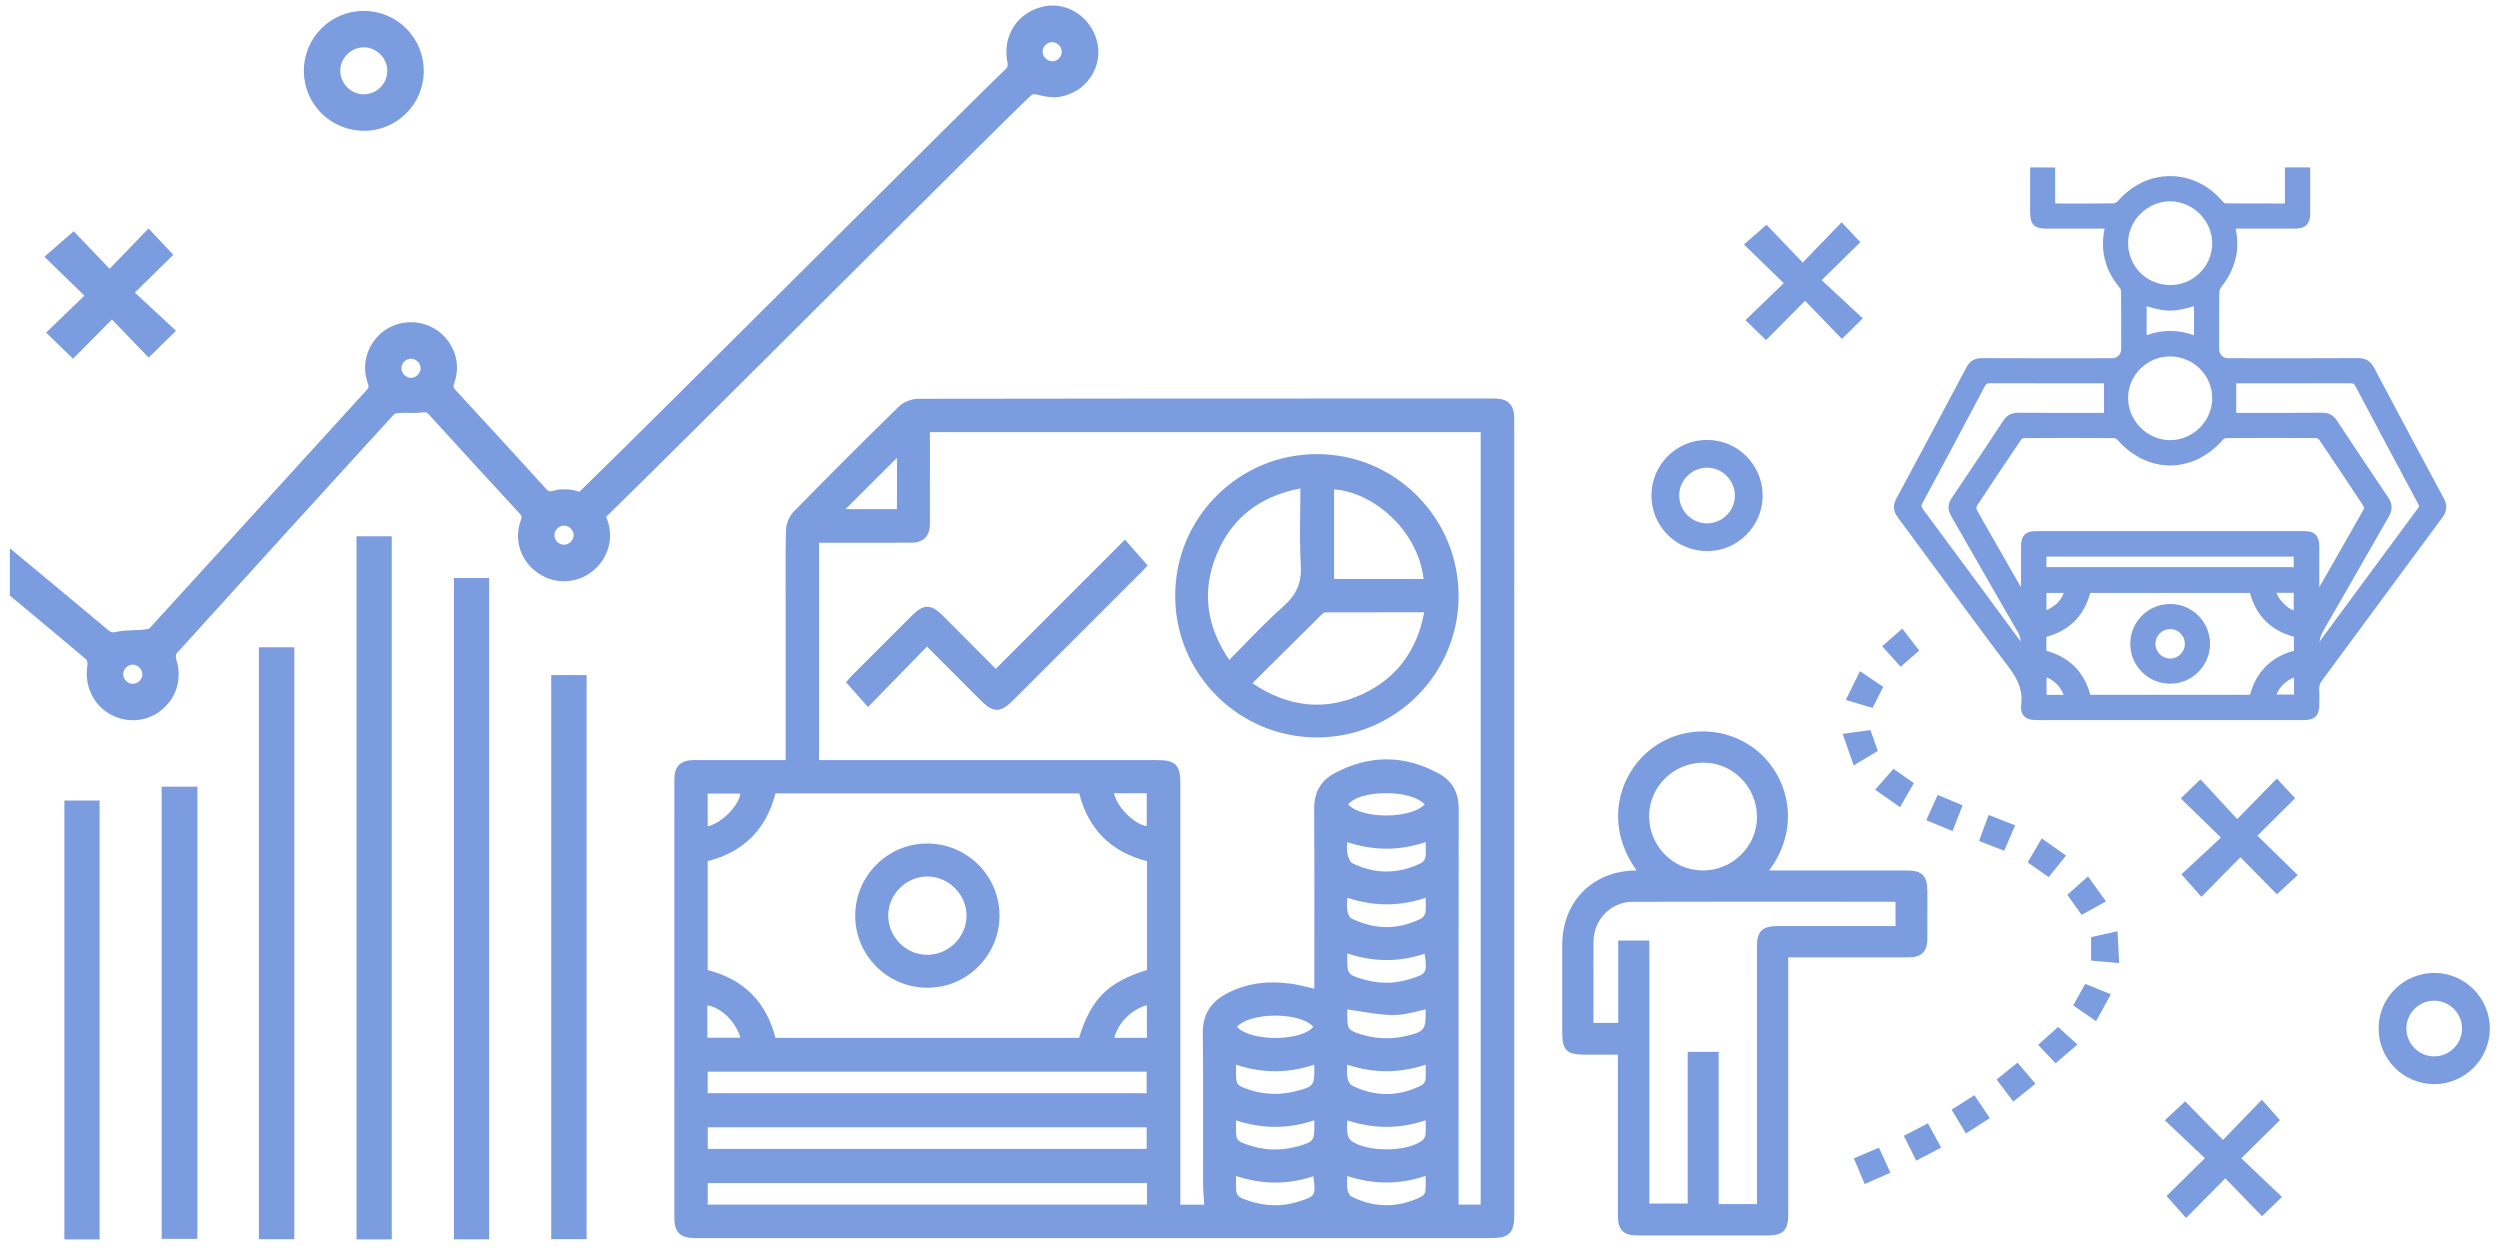 <svg 
 xmlns="http://www.w3.org/2000/svg"
 xmlns:xlink="http://www.w3.org/1999/xlink"
 width="230px" height="115px">
<path fill-rule="evenodd"  fill="rgb(124, 156, 224)"
 d="M223.945,99.739 C221.117,99.740 218.820,97.434 218.830,94.603 C218.840,91.777 221.147,89.500 223.991,89.509 C226.774,89.518 229.062,91.816 229.064,94.607 C229.067,97.445 226.780,99.738 223.945,99.739 ZM223.905,92.064 C222.524,92.079 221.380,93.243 221.386,94.626 C221.393,96.019 222.526,97.168 223.911,97.186 C225.333,97.204 226.511,96.043 226.510,94.623 C226.509,93.205 225.331,92.048 223.905,92.064 ZM218.325,56.240 C216.770,58.350 215.215,60.459 213.656,62.566 C213.428,62.874 213.347,63.109 213.366,63.402 C213.390,63.772 213.384,64.143 213.378,64.502 C213.376,64.632 213.374,64.761 213.374,64.890 C213.369,65.816 212.935,66.247 212.008,66.247 C209.309,66.249 206.609,66.249 203.910,66.249 C203.335,66.249 202.760,66.249 202.185,66.249 L199.177,66.249 C195.237,66.249 191.294,66.249 187.352,66.248 C187.002,66.248 186.501,66.208 186.195,65.864 C185.978,65.620 185.899,65.272 185.954,64.802 C186.090,63.633 185.756,62.641 184.802,61.379 C182.537,58.383 180.275,55.307 178.088,52.332 C176.945,50.778 175.764,49.171 174.596,47.595 C174.171,47.022 174.130,46.489 174.464,45.868 C176.660,41.791 178.827,37.731 180.908,33.803 C181.220,33.212 181.663,32.949 182.343,32.949 C182.347,32.949 182.350,32.949 182.354,32.949 C185.433,32.961 188.563,32.959 191.591,32.958 L194.340,32.957 C194.784,32.957 195.146,32.590 195.147,32.140 L195.147,31.823 C195.150,30.195 195.152,28.512 195.139,26.857 C195.138,26.723 195.092,26.568 195.033,26.497 C193.671,24.880 193.198,23.043 193.625,21.033 L192.367,21.033 L188.243,21.033 C187.171,21.032 186.772,20.636 186.772,19.571 C186.771,18.648 186.771,17.726 186.771,16.791 L186.771,15.406 L189.074,15.406 L189.074,18.713 C189.133,18.718 189.189,18.721 189.242,18.721 L190.206,18.723 C191.588,18.726 193.016,18.729 194.420,18.709 C194.549,18.707 194.744,18.617 194.828,18.519 C196.119,17.023 197.834,16.200 199.658,16.200 C199.664,16.200 199.670,16.200 199.675,16.200 C201.495,16.205 203.199,17.031 204.474,18.524 C204.573,18.640 204.656,18.696 204.686,18.709 C206.224,18.724 207.734,18.723 209.332,18.722 L210.212,18.722 L210.212,15.401 L212.537,15.401 L212.538,17.405 C212.538,18.177 212.539,18.950 212.535,19.723 C212.531,20.577 212.079,21.029 211.227,21.032 C209.930,21.035 208.634,21.034 207.337,21.034 L205.685,21.034 C205.897,22.077 205.883,22.996 205.644,23.898 C205.408,24.788 204.997,25.595 204.387,26.366 C204.264,26.522 204.176,26.745 204.174,26.908 C204.154,28.347 204.157,29.813 204.160,31.230 L204.161,32.135 C204.162,32.588 204.521,32.957 204.962,32.957 L207.750,32.958 C210.765,32.960 213.883,32.962 216.948,32.947 C217.639,32.941 218.093,33.221 218.424,33.845 C220.710,38.166 222.801,42.082 224.815,45.819 C225.173,46.483 225.133,47.026 224.681,47.635 C222.558,50.500 220.406,53.418 218.325,56.240 ZM211.052,63.896 L211.052,62.324 C210.299,62.621 209.682,63.227 209.448,63.896 L211.052,63.896 ZM188.285,63.926 L189.857,63.926 C189.569,63.173 188.971,62.564 188.285,62.324 L188.285,63.926 ZM188.266,59.877 C190.378,60.446 191.736,61.805 192.308,63.919 L207.001,63.919 C207.578,61.799 208.934,60.440 211.037,59.873 L211.037,58.581 C208.925,58.011 207.567,56.656 206.995,54.547 L192.304,54.547 C191.734,56.662 190.377,58.019 188.266,58.586 L188.266,59.877 ZM211.019,52.178 L211.019,51.205 L188.269,51.205 L188.269,52.178 L211.019,52.178 ZM188.276,54.552 L188.276,56.129 C189.036,55.820 189.646,55.212 189.861,54.552 L188.276,54.552 ZM209.428,54.536 C209.693,55.244 210.425,55.942 211.022,56.158 L211.022,54.536 L209.428,54.536 ZM193.572,35.268 L190.967,35.268 C188.381,35.270 185.706,35.271 183.075,35.259 C183.072,35.259 183.069,35.259 183.066,35.259 C182.809,35.259 182.721,35.314 182.599,35.545 C180.535,39.447 178.662,42.958 176.871,46.277 C176.739,46.522 176.748,46.619 176.924,46.857 C178.730,49.285 180.554,51.761 182.319,54.155 L185.896,59.007 C185.884,58.729 185.824,58.466 185.668,58.198 C184.386,56.000 183.102,53.755 181.860,51.583 C181.075,50.210 180.290,48.837 179.501,47.467 C179.170,46.892 179.186,46.372 179.551,45.830 C181.087,43.555 182.685,41.157 184.301,38.703 C184.636,38.193 185.069,37.970 185.697,37.973 C187.606,37.986 189.548,37.984 191.426,37.982 C192.098,37.981 192.769,37.981 193.441,37.981 L193.572,37.981 L193.572,35.268 ZM199.667,32.791 C199.657,32.791 199.647,32.790 199.637,32.790 C198.628,32.790 197.671,33.183 196.940,33.897 C196.202,34.618 195.791,35.571 195.784,36.581 C195.768,38.684 197.522,40.476 199.613,40.492 L199.613,40.492 C199.624,40.493 199.634,40.493 199.645,40.493 C200.657,40.493 201.620,40.096 202.357,39.373 C203.102,38.643 203.516,37.680 203.524,36.661 C203.539,34.543 201.809,32.807 199.667,32.791 ZM201.849,30.843 L201.849,28.170 C200.096,28.689 199.370,28.736 197.489,28.180 L197.489,30.837 C198.207,30.575 198.924,30.444 199.646,30.444 C200.372,30.444 201.104,30.577 201.849,30.843 ZM199.663,18.521 C199.656,18.521 199.649,18.521 199.643,18.521 C198.643,18.521 197.686,18.921 196.946,19.648 C196.201,20.380 195.789,21.332 195.784,22.330 C195.774,24.484 197.459,26.194 199.620,26.223 C199.638,26.223 199.655,26.224 199.672,26.224 C200.684,26.224 201.640,25.830 202.372,25.111 C203.111,24.385 203.520,23.423 203.524,22.403 C203.532,20.311 201.764,18.533 199.663,18.521 ZM204.830,40.303 C204.733,40.303 204.573,40.378 204.508,40.454 C203.175,41.980 201.453,42.821 199.658,42.822 C199.657,42.822 199.655,42.822 199.653,42.822 C197.860,42.822 196.137,41.983 194.803,40.460 C194.734,40.381 194.575,40.304 194.481,40.303 C193.119,40.295 191.754,40.290 190.396,40.290 C188.993,40.290 187.596,40.295 186.217,40.304 C186.140,40.304 185.988,40.384 185.946,40.447 C184.481,42.604 183.144,44.607 181.860,46.570 C181.827,46.623 181.819,46.811 181.856,46.879 C182.323,47.739 182.820,48.603 183.301,49.438 C183.462,49.718 183.623,49.999 183.784,50.279 L185.934,54.038 L185.934,53.633 C185.933,52.495 185.933,51.357 185.935,50.219 C185.936,49.309 186.367,48.867 187.251,48.867 C195.519,48.865 203.788,48.865 212.056,48.867 C212.941,48.867 213.372,49.309 213.373,50.218 C213.375,51.032 213.375,51.846 213.375,52.660 C213.375,53.114 213.374,53.569 213.375,54.023 L213.480,53.840 C214.802,51.532 216.169,49.144 217.498,46.788 C217.505,46.757 217.485,46.625 217.451,46.574 C216.055,44.452 214.679,42.393 213.362,40.452 C213.318,40.388 213.168,40.304 213.094,40.304 C210.410,40.286 207.629,40.286 204.830,40.303 ZM222.470,46.355 C220.588,42.839 218.641,39.204 216.699,35.531 C216.580,35.306 216.495,35.259 216.212,35.259 C213.534,35.270 210.810,35.269 208.177,35.268 L205.734,35.268 L205.734,37.981 L205.936,37.981 C206.600,37.981 207.265,37.981 207.930,37.982 C209.797,37.984 211.728,37.985 213.626,37.971 C213.632,37.971 213.638,37.971 213.644,37.971 C214.252,37.971 214.676,38.202 215.015,38.718 C216.290,40.650 217.975,43.197 219.709,45.755 C220.114,46.353 220.133,46.900 219.770,47.528 C218.897,49.038 218.018,50.578 217.168,52.068 C216.067,53.996 214.928,55.990 213.790,57.942 C213.572,58.316 213.442,58.668 213.394,59.034 L215.140,56.665 C217.544,53.402 220.030,50.028 222.483,46.715 C222.573,46.594 222.580,46.559 222.470,46.355 ZM199.663,55.565 C199.666,55.565 199.668,55.565 199.670,55.565 C201.678,55.568 203.317,57.202 203.323,59.207 C203.326,60.188 202.947,61.113 202.255,61.812 C201.562,62.511 200.642,62.897 199.664,62.900 C199.660,62.900 199.657,62.900 199.654,62.900 C198.677,62.900 197.757,62.519 197.064,61.827 C196.368,61.132 195.985,60.209 195.986,59.227 C195.987,58.245 196.370,57.324 197.065,56.633 C197.759,55.944 198.681,55.565 199.663,55.565 ZM198.697,60.187 C198.958,60.447 199.299,60.588 199.669,60.588 C200.395,60.583 201.009,59.966 201.010,59.240 L201.010,59.240 C201.011,58.874 200.867,58.530 200.605,58.271 C200.348,58.016 200.010,57.875 199.651,57.875 C199.647,57.875 199.643,57.875 199.639,57.876 C198.903,57.882 198.301,58.487 198.297,59.223 C198.296,59.586 198.437,59.928 198.697,60.187 ZM176.567,59.852 C175.969,60.374 175.411,60.860 174.863,61.338 C174.317,60.735 173.774,60.135 173.160,59.456 C173.672,59.006 174.323,58.434 175.011,57.830 C175.549,58.529 176.046,59.174 176.567,59.852 ZM169.455,31.182 C168.326,30.013 167.202,28.848 166.066,27.672 C164.812,28.937 163.659,30.100 162.478,31.292 C161.745,30.580 161.176,30.027 160.584,29.451 C161.777,28.300 162.943,27.176 164.108,26.052 C162.820,24.799 161.647,23.659 160.443,22.488 C161.237,21.797 161.849,21.265 162.523,20.679 C163.505,21.705 164.638,22.890 165.850,24.156 C167.116,22.845 168.255,21.666 169.429,20.449 C170.068,21.127 170.610,21.704 171.153,22.280 C170.027,23.387 168.860,24.534 167.596,25.776 C168.950,27.034 170.150,28.149 171.379,29.291 C170.645,30.012 170.068,30.580 169.455,31.182 ZM157.084,50.703 C154.235,50.708 151.936,48.433 151.932,45.604 C151.927,42.763 154.213,40.473 157.051,40.473 C159.884,40.474 162.167,42.768 162.165,45.611 C162.163,48.394 159.865,50.698 157.084,50.703 ZM157.130,43.027 C155.711,42.986 154.507,44.134 154.486,45.546 C154.466,46.933 155.588,48.110 156.966,48.147 C158.395,48.186 159.585,47.052 159.609,45.630 C159.631,44.246 158.509,43.067 157.130,43.027 ZM176.078,72.048 C175.672,72.751 175.268,73.452 174.804,74.255 C174.032,73.716 173.301,73.207 172.509,72.654 C173.098,71.984 173.638,71.371 174.197,70.736 C174.829,71.177 175.413,71.585 176.078,72.048 ZM170.539,70.421 C170.187,69.412 169.871,68.505 169.526,67.513 C170.471,67.385 171.274,67.276 172.082,67.166 C172.302,67.791 172.511,68.383 172.759,69.087 C172.110,69.477 171.418,69.893 170.539,70.421 ZM173.257,63.190 C172.937,63.825 172.631,64.432 172.280,65.128 C171.525,64.902 170.754,64.673 169.815,64.393 C170.276,63.455 170.671,62.653 171.116,61.747 C171.874,62.258 172.545,62.710 173.257,63.190 ZM161.933,69.311 C164.576,71.708 165.671,76.141 162.765,80.083 L166.750,80.082 C169.642,80.082 172.536,80.081 175.428,80.082 C176.822,80.082 177.316,80.568 177.316,81.939 L177.318,83.122 C177.319,84.202 177.320,85.318 177.314,86.416 C177.308,87.544 176.773,88.070 175.630,88.072 C173.143,88.075 170.655,88.075 168.168,88.074 L164.517,88.073 L164.517,111.689 C164.517,113.201 164.066,113.662 162.586,113.662 L161.451,113.662 C159.675,113.663 157.899,113.663 156.123,113.663 C154.305,113.663 152.488,113.663 150.671,113.662 C149.340,113.661 148.845,113.163 148.845,111.825 C148.844,108.348 148.844,104.871 148.844,101.394 L148.844,97.031 L148.019,97.030 C147.314,97.030 146.626,97.030 145.939,97.031 C145.061,97.031 144.481,96.965 144.134,96.619 C143.792,96.277 143.725,95.715 143.725,94.860 C143.725,92.222 143.725,89.584 143.724,86.947 C143.724,82.970 146.491,80.147 150.454,80.082 C150.488,80.081 150.523,80.079 150.560,80.077 C147.579,75.887 148.880,71.367 151.759,69.020 C154.718,66.608 159.092,66.733 161.933,69.311 ZM150.198,82.966 C148.219,82.971 146.640,84.567 146.603,86.600 C146.592,87.209 146.594,87.830 146.597,88.430 C146.598,88.698 146.599,88.967 146.599,89.235 L146.599,94.104 L148.878,94.104 L148.878,86.526 L151.740,86.526 L151.740,110.727 L155.270,110.727 L155.270,96.770 L158.119,96.770 L158.119,110.774 L161.642,110.774 L161.642,104.540 C161.642,98.714 161.642,92.887 161.643,87.060 C161.644,85.671 162.119,85.202 163.528,85.201 C165.939,85.199 168.349,85.199 170.760,85.199 L174.389,85.199 L174.389,82.975 C174.388,82.975 174.387,82.975 174.387,82.974 C174.308,82.965 174.246,82.958 174.188,82.958 C172.228,82.958 170.268,82.957 168.308,82.956 C162.372,82.954 156.234,82.951 150.198,82.966 ZM151.720,75.041 C151.691,77.783 153.880,80.044 156.601,80.082 C157.933,80.098 159.200,79.592 160.162,78.649 C161.109,77.723 161.634,76.499 161.643,75.203 C161.661,72.445 159.471,70.183 156.761,70.163 C156.749,70.163 156.735,70.163 156.723,70.163 C153.989,70.163 151.749,72.343 151.720,75.041 ZM137.254,113.903 C130.328,113.903 123.400,113.903 116.474,113.903 C98.955,113.903 81.437,113.903 63.918,113.902 C62.584,113.902 62.040,113.361 62.040,112.034 C62.039,98.603 62.040,85.173 62.042,71.742 C62.042,70.472 62.595,69.930 63.890,69.928 C65.703,69.926 67.516,69.926 69.329,69.927 L72.280,69.927 L72.280,55.896 C72.280,55.267 72.278,54.639 72.275,54.011 C72.268,52.295 72.260,50.520 72.310,48.775 C72.326,48.183 72.616,47.486 73.013,47.080 C76.275,43.749 79.530,40.496 82.688,37.411 C83.122,36.988 83.851,36.691 84.461,36.689 C100.306,36.659 116.416,36.660 131.997,36.661 L137.405,36.661 C138.776,36.661 139.310,37.199 139.310,38.581 C139.311,62.991 139.311,87.401 139.311,111.810 C139.311,113.414 138.830,113.903 137.254,113.903 ZM131.064,87.741 C128.721,88.529 126.388,88.521 123.952,87.716 L123.953,88.345 C123.953,89.548 124.046,89.674 125.187,90.031 C126.727,90.513 128.212,90.538 129.601,90.107 C131.248,89.595 131.327,89.570 131.064,87.741 ZM131.164,82.825 C131.162,82.749 131.160,82.672 131.159,82.593 C128.760,83.399 126.394,83.399 123.947,82.594 C123.945,82.670 123.943,82.744 123.941,82.817 C123.929,83.201 123.919,83.533 123.970,83.850 C124.011,84.113 124.177,84.415 124.317,84.485 C126.466,85.555 128.632,85.562 130.754,84.503 C130.918,84.421 131.106,84.157 131.134,83.969 C131.186,83.612 131.175,83.230 131.164,82.825 ZM123.951,92.863 L123.951,93.461 C123.950,94.664 124.043,94.791 125.186,95.152 C126.555,95.584 127.971,95.635 129.393,95.302 C131.047,94.916 131.195,94.722 131.155,92.996 C131.154,92.950 131.151,92.904 131.147,92.856 C128.423,93.559 128.233,93.552 123.951,92.863 ZM123.970,109.446 C124.012,109.705 124.181,110.006 124.324,110.078 C126.464,111.145 128.630,111.149 130.763,110.091 C130.927,110.010 131.112,109.779 131.131,109.634 C131.179,109.252 131.170,108.850 131.161,108.424 C131.159,108.345 131.157,108.265 131.156,108.184 C128.773,108.988 126.407,108.992 123.947,108.194 C123.945,108.269 123.943,108.342 123.941,108.415 C123.929,108.798 123.919,109.130 123.970,109.446 ZM131.163,103.290 C131.162,103.216 131.160,103.141 131.159,103.065 C128.777,103.871 126.412,103.874 123.948,103.076 C123.946,103.149 123.944,103.221 123.942,103.291 C123.930,103.674 123.920,104.005 123.971,104.323 C124.011,104.574 124.177,104.863 124.349,104.981 C125.845,106.006 129.341,105.996 130.799,104.962 C130.962,104.846 131.117,104.609 131.137,104.444 C131.181,104.081 131.172,103.697 131.163,103.290 ZM123.970,99.149 C124.022,99.449 124.197,99.777 124.344,99.851 C126.488,100.921 128.654,100.920 130.782,99.847 C130.937,99.769 131.115,99.533 131.134,99.380 C131.182,99.001 131.173,98.603 131.163,98.182 C131.161,98.106 131.160,98.029 131.158,97.951 C128.733,98.751 126.367,98.750 123.946,97.948 C123.944,98.014 123.942,98.079 123.939,98.144 C123.927,98.517 123.916,98.840 123.970,99.149 ZM123.970,78.586 C124.055,78.979 124.245,79.336 124.412,79.417 C126.513,80.435 128.634,80.434 130.717,79.414 C130.901,79.324 131.107,79.069 131.132,78.901 C131.187,78.529 131.176,78.133 131.165,77.713 C131.163,77.634 131.160,77.553 131.159,77.471 C128.760,78.280 126.394,78.282 123.945,77.477 C123.943,77.538 123.940,77.598 123.938,77.657 C123.923,78.006 123.909,78.307 123.970,78.586 ZM131.073,74.012 C130.474,73.329 128.921,72.907 127.182,72.973 C125.674,73.031 124.468,73.430 124.036,74.005 C124.438,74.512 125.510,74.895 126.841,74.997 C128.654,75.136 130.348,74.735 131.073,74.012 ZM114.879,110.471 C116.410,110.987 117.919,111.023 119.361,110.577 C121.001,110.071 121.079,110.047 120.828,108.213 C118.502,108.998 116.168,108.991 113.713,108.192 L113.713,108.200 C113.713,108.423 113.713,108.619 113.712,108.816 C113.709,110.030 113.753,110.092 114.879,110.471 ZM113.712,103.740 C113.711,104.909 113.754,104.968 114.846,105.341 C116.339,105.850 117.875,105.889 119.412,105.455 C120.853,105.048 120.923,104.957 120.918,103.503 C120.917,103.370 120.917,103.236 120.917,103.066 C118.535,103.869 116.171,103.873 113.712,103.076 L113.712,103.740 ZM113.713,97.952 L113.713,98.006 L113.713,98.633 C113.714,99.791 113.757,99.850 114.855,100.227 C116.280,100.716 117.766,100.767 119.272,100.378 C120.848,99.971 120.940,99.850 120.916,98.221 C120.915,98.139 120.911,98.057 120.906,97.957 C118.480,98.752 116.120,98.750 113.713,97.952 ZM120.824,94.461 C120.397,93.938 119.297,93.550 117.948,93.457 C116.439,93.353 114.613,93.627 113.792,94.455 C114.336,95.102 115.823,95.522 117.518,95.492 C119.076,95.463 120.369,95.055 120.824,94.461 ZM65.113,110.826 L105.523,110.826 L105.523,108.843 L65.113,108.843 L65.113,110.826 ZM65.112,105.697 L105.493,105.697 L105.493,103.707 L65.112,103.707 L65.112,105.697 ZM105.512,95.480 L105.512,92.478 C104.064,92.897 102.886,94.077 102.517,95.480 L105.512,95.480 ZM65.110,100.576 L105.492,100.576 L105.492,98.592 L65.110,98.592 L65.110,100.576 ZM65.075,92.923 C65.075,93.703 65.075,94.483 65.076,95.263 C65.076,95.329 65.081,95.396 65.086,95.471 L68.113,95.471 C67.712,94.019 66.345,92.679 65.075,92.495 L65.075,92.923 ZM65.109,73.009 L65.109,76.019 C65.721,75.895 66.505,75.401 67.145,74.719 C67.693,74.134 68.043,73.513 68.115,73.009 L65.109,73.009 ZM71.340,72.990 C70.509,76.288 68.413,78.384 65.107,79.225 L65.107,89.248 C68.413,90.085 70.508,92.181 71.341,95.483 L99.271,95.483 C100.393,91.878 101.889,90.384 105.526,89.234 L105.526,79.227 C102.218,78.385 100.121,76.288 99.288,72.990 L71.340,72.990 ZM105.501,75.995 L105.501,72.981 L102.487,72.981 C102.646,73.704 103.237,74.582 104.031,75.247 C104.552,75.683 105.083,75.951 105.501,75.995 ZM82.519,46.146 C82.519,44.787 82.519,43.455 82.518,42.125 L77.793,46.842 L82.519,46.842 L82.519,46.146 ZM136.223,39.755 L85.553,39.755 L85.554,41.990 C85.555,44.077 85.556,46.142 85.551,48.207 C85.548,49.326 84.959,49.921 83.849,49.927 C82.569,49.934 81.267,49.933 80.010,49.931 C79.476,49.931 78.947,49.932 78.408,49.930 L75.353,49.930 L75.353,69.927 L106.434,69.928 C107.205,69.927 107.793,70.001 108.156,70.362 C108.519,70.723 108.593,71.308 108.593,72.075 L108.593,110.830 L110.792,110.830 C110.782,110.679 110.771,110.529 110.759,110.381 C110.721,109.874 110.685,109.395 110.683,108.903 C110.679,107.312 110.682,105.720 110.685,104.129 C110.691,101.160 110.697,98.090 110.655,95.073 C110.632,93.393 111.357,92.191 112.874,91.395 C114.582,90.499 116.482,90.202 118.683,90.487 C119.260,90.562 119.815,90.695 120.402,90.835 C120.572,90.876 120.744,90.917 120.917,90.957 L120.917,90.334 C120.917,88.893 120.919,87.453 120.921,86.012 C120.925,82.214 120.930,78.286 120.902,74.423 C120.891,72.929 121.502,71.835 122.719,71.173 C125.937,69.422 129.192,69.423 132.392,71.176 C133.599,71.838 134.209,72.932 134.206,74.427 C134.185,83.008 134.187,91.732 134.189,100.169 C134.190,102.809 134.190,105.450 134.190,108.090 L134.190,110.824 L136.223,110.824 L136.223,39.755 ZM121.174,67.842 C121.173,67.842 121.171,67.842 121.170,67.842 C117.688,67.842 114.412,66.486 111.945,64.024 C109.477,61.561 108.118,58.288 108.118,54.810 C108.118,51.329 109.476,48.057 111.942,45.595 C114.407,43.135 117.683,41.780 121.167,41.780 C121.169,41.780 121.170,41.780 121.171,41.780 C124.647,41.781 127.917,43.142 130.378,45.612 C132.839,48.083 134.193,51.363 134.190,54.848 C134.186,62.011 128.346,67.840 121.174,67.842 ZM119.618,46.912 C119.626,46.267 119.635,45.602 119.637,44.933 C115.860,45.674 113.344,47.650 111.950,50.966 C110.556,54.279 110.941,57.557 113.094,60.711 C113.558,60.244 114.018,59.772 114.464,59.314 C115.694,58.050 116.857,56.856 118.128,55.727 C119.306,54.680 119.768,53.561 119.674,51.984 C119.574,50.311 119.595,48.660 119.618,46.912 ZM122.736,45.024 L122.736,53.265 L130.968,53.265 C130.444,48.739 126.300,45.265 122.736,45.024 ZM129.646,56.328 C126.998,56.328 124.496,56.327 121.953,56.338 C121.865,56.339 121.726,56.406 121.643,56.488 C119.825,58.282 118.051,60.047 116.172,61.914 L115.225,62.855 C118.566,65.113 121.996,65.439 125.423,63.823 C128.484,62.379 130.368,59.859 131.026,56.329 L129.646,56.328 ZM104.998,52.640 C101.059,56.579 97.119,60.518 93.179,64.456 C92.575,65.059 92.150,65.306 91.713,65.306 C91.712,65.306 91.710,65.306 91.708,65.306 C91.271,65.304 90.845,65.055 90.237,64.446 L85.286,59.485 L79.859,65.046 L77.835,62.769 L77.973,62.610 C77.989,62.592 78.008,62.568 78.032,62.539 C78.107,62.448 78.220,62.309 78.348,62.182 C80.212,60.314 82.078,58.448 83.947,56.585 C84.973,55.563 85.671,55.571 86.715,56.616 C87.913,57.815 89.108,59.016 90.300,60.214 L91.612,61.531 L103.498,49.647 L105.583,52.015 L105.363,52.252 C105.274,52.350 105.139,52.498 104.998,52.640 ZM85.328,90.872 C85.326,90.872 85.325,90.872 85.323,90.872 C81.662,90.872 78.683,87.903 78.680,84.250 C78.677,80.589 81.648,77.608 85.302,77.604 C85.304,77.604 85.306,77.604 85.308,77.604 C88.969,77.604 91.949,80.572 91.953,84.224 C91.955,85.994 91.265,87.661 90.012,88.919 C88.759,90.177 87.095,90.871 85.328,90.872 ZM85.332,80.637 C85.328,80.637 85.324,80.637 85.320,80.637 C83.384,80.637 81.734,82.259 81.714,84.184 C81.704,85.152 82.079,86.070 82.770,86.769 C83.452,87.458 84.350,87.838 85.299,87.839 C85.300,87.839 85.301,87.839 85.302,87.839 C86.263,87.839 87.170,87.461 87.856,86.774 C88.544,86.086 88.921,85.177 88.919,84.214 C88.914,82.282 87.272,80.644 85.332,80.637 ZM97.598,8.889 C97.000,9.002 96.300,8.942 95.397,8.703 C95.080,8.619 94.996,8.655 94.801,8.834 C93.602,9.933 85.343,18.163 76.598,26.876 C67.938,35.506 59.046,44.366 55.761,47.550 C56.497,49.208 56.108,51.108 54.718,52.376 C53.296,53.673 51.181,53.838 49.573,52.776 C47.904,51.674 47.241,49.684 47.923,47.826 C48.027,47.544 48.013,47.465 47.822,47.258 C45.030,44.239 42.212,41.165 39.446,38.122 C39.268,37.926 39.168,37.895 38.852,37.941 C38.440,38.002 38.028,37.992 37.630,37.983 C37.362,37.977 37.108,37.971 36.857,37.986 C36.389,38.013 36.284,38.083 36.262,38.104 C29.602,45.393 22.872,52.796 16.259,60.106 C16.204,60.169 16.152,60.443 16.200,60.592 C16.783,62.394 16.277,64.167 14.846,65.335 C14.096,65.948 13.165,66.260 12.225,66.260 C11.479,66.260 10.726,66.063 10.053,65.664 C8.515,64.753 7.729,62.977 8.051,61.139 C8.078,60.989 7.988,60.714 7.909,60.647 C6.048,59.073 4.143,57.486 2.301,55.951 L0.907,54.789 L0.907,50.441 L1.562,50.983 C4.575,53.479 7.338,55.779 10.009,58.015 C10.219,58.190 10.352,58.211 10.724,58.128 C11.248,58.012 11.783,57.994 12.301,57.978 C12.605,57.968 12.893,57.958 13.180,57.930 C13.638,57.885 13.754,57.808 13.782,57.777 C17.558,53.644 21.390,49.435 25.097,45.364 C27.983,42.194 30.870,39.024 33.759,35.856 C33.938,35.660 33.949,35.585 33.842,35.284 C33.373,33.960 33.564,32.552 34.365,31.420 C35.166,30.290 36.434,29.641 37.827,29.645 C39.196,29.647 40.484,30.318 41.274,31.440 C42.065,32.564 42.255,33.948 41.795,35.236 C41.676,35.569 41.719,35.678 41.953,35.931 C44.721,38.928 47.502,41.963 50.219,44.951 C50.451,45.206 50.548,45.240 50.831,45.163 C51.682,44.930 52.532,44.980 53.302,45.248 C56.617,42.042 66.204,32.494 74.816,23.915 C83.345,15.419 91.401,7.394 92.611,6.278 C92.665,6.226 92.734,5.988 92.705,5.857 C92.163,3.369 93.539,1.160 95.976,0.605 C98.182,0.103 100.412,1.580 100.948,3.897 C101.198,4.979 100.994,6.096 100.374,7.044 C99.737,8.018 98.751,8.673 97.598,8.889 ZM51.917,50.115 C52.380,50.099 52.780,49.680 52.773,49.219 C52.766,48.751 52.363,48.356 51.893,48.356 C51.893,48.356 51.892,48.356 51.892,48.356 C51.653,48.356 51.427,48.454 51.257,48.633 C51.088,48.810 51.001,49.039 51.012,49.276 C51.035,49.747 51.449,50.133 51.917,50.115 ZM38.694,33.836 C38.670,33.369 38.251,32.989 37.781,33.001 C37.311,33.015 36.923,33.423 36.933,33.891 C36.942,34.353 37.356,34.760 37.818,34.761 C37.819,34.761 37.819,34.761 37.820,34.761 C38.045,34.761 38.271,34.659 38.441,34.480 C38.614,34.300 38.706,34.065 38.694,33.836 ZM11.622,62.669 C11.799,62.835 12.031,62.922 12.260,62.909 L12.260,62.909 C12.731,62.882 13.114,62.464 13.095,61.996 C13.077,61.547 12.660,61.148 12.214,61.148 C12.207,61.148 12.200,61.148 12.193,61.148 C11.722,61.161 11.329,61.566 11.334,62.034 C11.336,62.269 11.441,62.500 11.622,62.669 ZM97.437,4.159 C97.268,3.981 97.036,3.879 96.800,3.878 C96.799,3.878 96.797,3.878 96.796,3.878 C96.329,3.878 95.929,4.274 95.921,4.743 C95.913,5.196 96.322,5.622 96.778,5.638 C96.787,5.638 96.796,5.638 96.805,5.638 C97.261,5.638 97.660,5.259 97.682,4.798 C97.693,4.564 97.606,4.337 97.437,4.159 ZM33.507,12.032 C33.503,12.032 33.500,12.032 33.496,12.032 C32.016,12.032 30.626,11.463 29.582,10.430 C28.534,9.393 27.956,8.010 27.953,6.534 C27.951,5.052 28.524,3.661 29.567,2.618 C30.607,1.576 31.994,1.003 33.472,1.003 C33.472,1.003 33.472,1.003 33.473,1.003 C34.950,1.003 36.337,1.579 37.376,2.624 C38.416,3.668 38.988,5.059 38.987,6.541 C38.985,9.563 36.527,12.026 33.507,12.032 ZM33.540,4.356 C33.519,4.356 33.498,4.356 33.477,4.356 C32.919,4.356 32.389,4.570 31.977,4.964 C31.554,5.370 31.316,5.908 31.308,6.481 C31.291,7.641 32.248,8.646 33.398,8.677 C33.988,8.694 34.541,8.478 34.964,8.072 C35.384,7.670 35.621,7.131 35.630,6.553 C35.650,5.396 34.692,4.390 33.540,4.356 ZM13.681,32.899 L10.297,29.393 L6.717,33.004 L4.244,30.599 L7.767,27.200 L4.086,23.620 L6.782,21.276 L10.085,24.728 L13.667,21.019 L15.947,23.440 L12.409,26.917 L16.192,30.432 L13.681,32.899 ZM9.163,114.022 L5.923,114.022 L5.923,73.647 L9.163,73.647 L9.163,114.022 ZM18.161,113.977 L14.872,113.977 L14.872,72.372 L18.161,72.372 L18.161,113.977 ZM27.078,114.005 L23.818,114.005 L23.818,59.550 L27.078,59.550 L27.078,114.005 ZM36.042,114.023 L32.800,114.023 L32.800,49.337 L36.042,49.337 L36.042,114.023 ZM45.000,114.021 L41.762,114.021 L41.762,53.178 L45.000,53.178 L45.000,114.021 ZM53.968,114.002 L50.712,114.002 L50.712,62.105 L53.968,62.105 L53.968,114.002 ZM173.920,107.887 C173.150,108.228 172.411,108.556 171.552,108.936 C171.219,108.146 170.897,107.384 170.555,106.571 C171.389,106.215 172.090,105.916 172.864,105.586 C173.219,106.358 173.546,107.072 173.920,107.887 ZM178.586,105.580 C177.818,105.981 177.097,106.358 176.290,106.779 C175.909,106.015 175.544,105.281 175.153,104.497 C175.918,104.100 176.613,103.739 177.370,103.347 C177.788,104.115 178.175,104.825 178.586,105.580 ZM178.268,73.137 C179.065,73.467 179.789,73.768 180.560,74.087 C180.244,74.897 179.950,75.652 179.636,76.458 C178.816,76.118 178.065,75.807 177.218,75.456 C177.593,74.629 177.917,73.914 178.268,73.137 ZM183.065,102.867 C182.338,103.334 181.650,103.776 180.868,104.278 C180.424,103.545 179.995,102.835 179.544,102.089 C180.252,101.641 180.915,101.221 181.644,100.759 C182.134,101.487 182.588,102.159 183.065,102.867 ZM182.959,74.975 C183.766,75.292 184.523,75.589 185.390,75.929 C185.055,76.712 184.739,77.448 184.388,78.268 C183.599,77.959 182.871,77.675 182.071,77.362 C182.376,76.540 182.659,75.781 182.959,74.975 ZM187.264,99.710 C186.572,100.263 185.913,100.790 185.218,101.345 C184.705,100.664 184.214,100.012 183.686,99.312 C184.332,98.794 184.948,98.301 185.618,97.764 C186.177,98.425 186.702,99.044 187.264,99.710 ZM186.547,79.337 C186.960,78.633 187.368,77.937 187.840,77.131 C188.620,77.682 189.324,78.178 190.079,78.711 C189.507,79.419 188.995,80.053 188.478,80.693 C187.831,80.239 187.227,79.815 186.547,79.337 ZM191.124,96.098 C190.434,96.688 189.795,97.235 189.112,97.819 C188.633,97.314 188.086,96.738 187.507,96.127 C188.116,95.581 188.702,95.055 189.347,94.478 C189.811,94.901 190.393,95.432 191.124,96.098 ZM191.838,90.513 C192.594,90.820 193.345,91.125 194.199,91.472 C193.736,92.317 193.310,93.094 192.842,93.948 C192.085,93.428 191.416,92.968 190.737,92.501 C191.112,91.824 191.457,91.201 191.838,90.513 ZM190.196,82.325 C190.793,81.792 191.395,81.254 192.096,80.628 C192.644,81.390 193.161,82.107 193.753,82.930 C192.978,83.357 192.273,83.744 191.506,84.166 C191.051,83.526 190.654,82.968 190.196,82.325 ZM194.965,88.608 C194.050,88.525 193.251,88.453 192.382,88.374 C192.382,87.660 192.382,86.981 192.382,86.218 C193.084,86.060 193.847,85.888 194.809,85.671 C194.861,86.659 194.910,87.569 194.965,88.608 ZM201.035,101.326 C202.143,102.455 203.291,103.624 204.516,104.872 C205.767,103.578 206.906,102.399 208.089,101.175 C208.708,101.871 209.235,102.463 209.759,103.052 C208.677,104.118 207.511,105.265 206.200,106.557 C207.565,107.856 208.737,108.972 209.939,110.116 C209.296,110.741 208.715,111.306 208.110,111.895 C206.990,110.740 205.864,109.577 204.728,108.405 C203.474,109.674 202.323,110.838 201.120,112.055 C200.456,111.309 199.916,110.703 199.323,110.036 C200.393,108.978 201.560,107.825 202.850,106.550 C201.580,105.350 200.388,104.224 199.163,103.065 C199.837,102.439 200.419,101.899 201.035,101.326 ZM209.477,82.272 C208.395,81.174 207.258,80.021 206.121,78.867 C204.877,80.128 203.729,81.294 202.530,82.510 C201.855,81.748 201.317,81.140 200.694,80.437 C201.777,79.429 202.977,78.312 204.326,77.057 C202.973,75.737 201.815,74.607 200.631,73.452 C201.218,72.884 201.788,72.332 202.442,71.699 C203.539,72.883 204.652,74.085 205.826,75.353 C207.140,74.008 208.286,72.837 209.469,71.627 C210.098,72.303 210.637,72.883 211.152,73.436 C210.045,74.535 208.885,75.688 207.683,76.882 C209.008,78.178 210.179,79.323 211.389,80.506 C210.673,81.168 210.077,81.718 209.477,82.272 Z"/>
</svg>